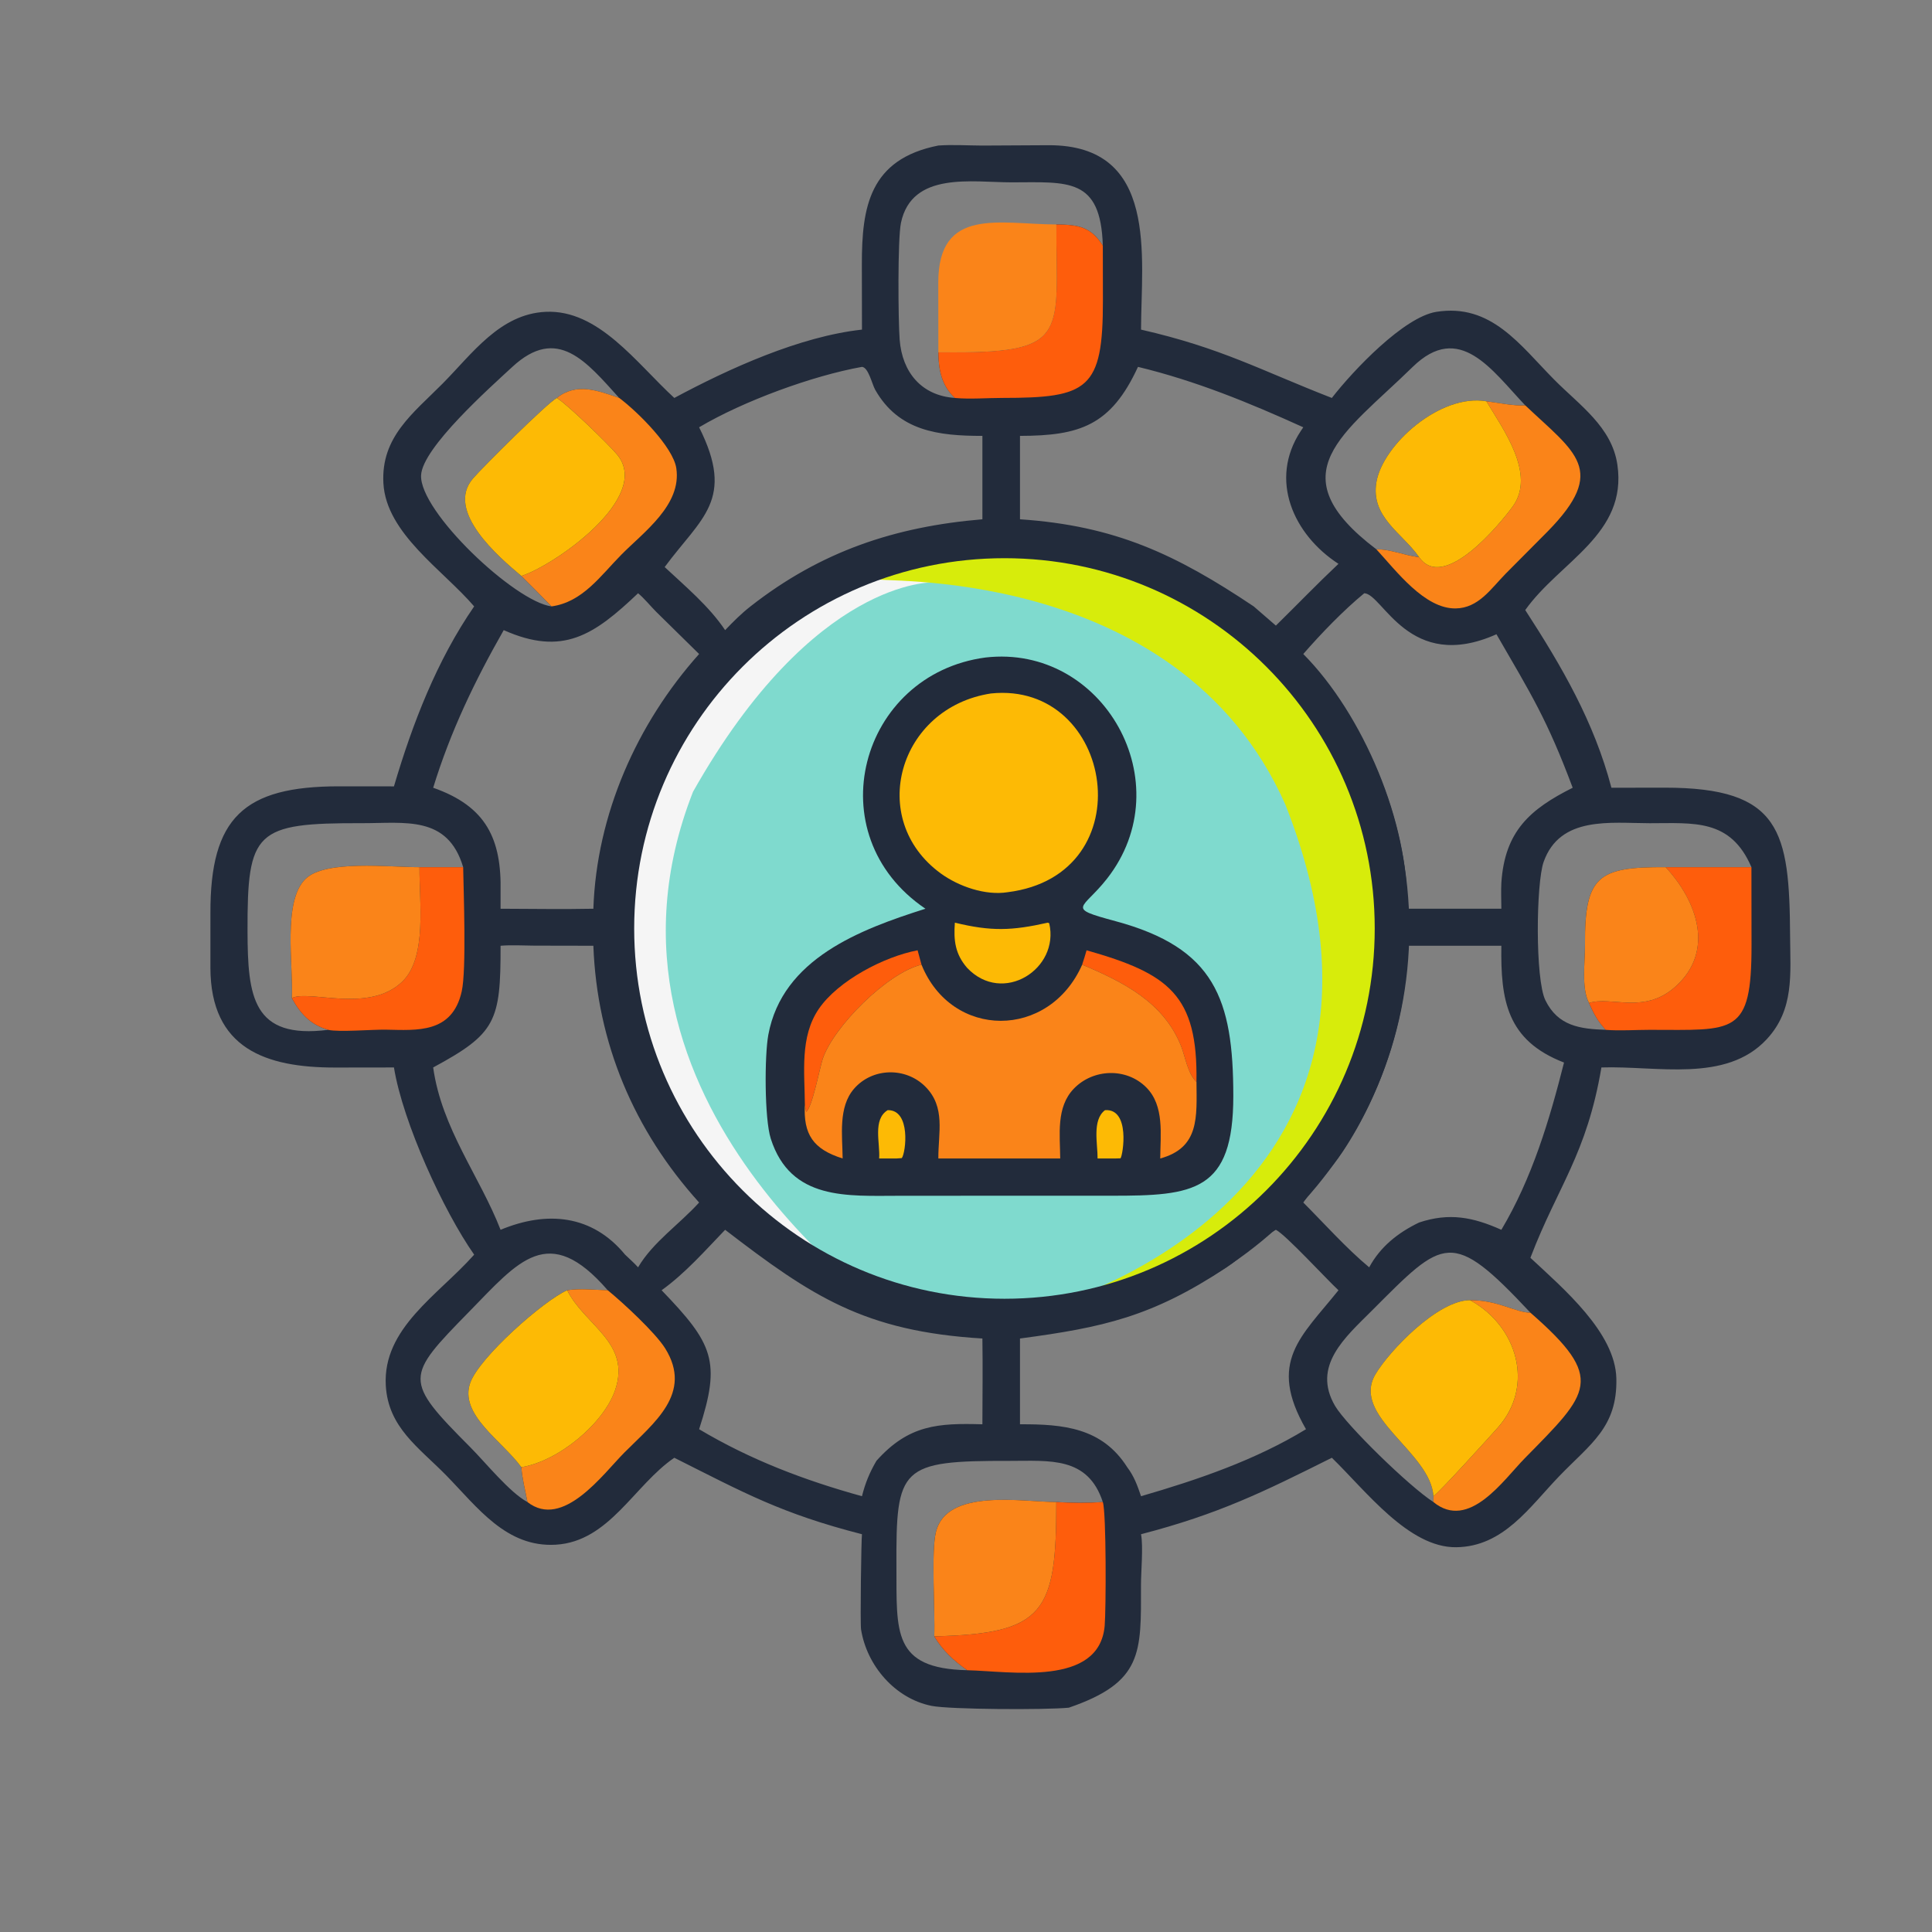 <svg width="142" height="142" viewBox="0 0 142 142" fill="none" xmlns="http://www.w3.org/2000/svg">
<rect x="0" y="0" width="142" height="142" fill="#808080" stroke="none"/>
<path d="M68.967 10.696C70.024 10.62 71.131 10.695 72.195 10.699L77.085 10.673C85.187 10.661 83.873 18.896 83.865 24.226C89.789 25.582 92.591 27.187 97.889 29.249C99.478 27.202 103.189 23.301 105.564 22.921C109.604 22.275 111.716 25.364 114.236 27.907C116.095 29.784 118.471 31.378 118.876 34.158C119.622 39.274 114.65 41.256 112.104 44.838C114.798 48.991 117.168 53.067 118.438 57.899L122.353 57.893C130.9 57.888 131.524 61.079 131.57 68.806C131.586 71.584 131.893 74.193 129.845 76.391C126.844 79.612 121.773 78.321 117.702 78.457C116.624 84.84 114.488 87.215 112.522 92.349L112.485 92.449C114.932 94.73 118.721 97.947 118.8 101.314C118.885 104.915 116.883 106.127 114.593 108.507C112.412 110.773 110.508 113.678 107.031 113.72C103.539 113.763 100.392 109.573 97.889 107.144C92.856 109.661 89.573 111.28 83.865 112.764C84.037 113.677 83.859 115.528 83.861 116.518C83.868 121.471 84.016 123.64 78.558 125.513C76.859 125.683 69.81 125.648 68.471 125.38C65.784 124.84 63.714 122.427 63.287 119.765C63.215 119.321 63.304 113.003 63.354 112.764C57.409 111.24 54.69 109.719 49.561 107.144C46.62 109.149 44.788 113.292 40.864 113.533C37.208 113.757 35.09 110.778 32.798 108.44C30.78 106.381 28.526 104.918 28.355 101.821C28.125 97.627 32.195 95.188 34.795 92.278L34.85 92.215C32.606 89.02 29.611 82.503 28.955 78.457L24.638 78.463C19.536 78.469 15.482 77.073 15.465 71.137L15.466 67.127C15.442 60.098 17.923 57.796 24.902 57.794L28.955 57.798C30.314 53.191 32.104 48.547 34.85 44.57C32.576 41.905 28.385 39.219 28.18 35.522C27.991 32.108 30.372 30.373 32.533 28.192C34.712 25.992 36.741 23.08 40.1 22.919C43.994 22.734 46.763 26.677 49.561 29.249C53.584 27.087 58.794 24.724 63.354 24.226L63.346 19.421C63.342 15.229 63.896 11.7 68.967 10.696ZM53.296 86.28C54.039 87.413 55.248 88.419 56.332 89.22C57.066 88.853 57.888 89.56 58.546 89.871C66.926 93.831 75.742 94.535 84.364 90.483C94.962 85.501 100.191 73.334 97.738 62.116C95.638 52.508 87.887 45.359 78.36 43.174C76.767 42.809 73.456 42.73 72.306 42.32L72.266 42.212C72.608 41.714 74.363 41.812 74.968 41.678C69.148 41.5 61.367 45.092 57.28 48.942C47.276 58.367 46.556 71.123 51.829 83.073C52.138 83.773 53.237 85.751 53.296 86.28ZM36.791 69.512C36.803 75.08 36.445 75.967 31.838 78.457C32.464 82.953 35.266 86.462 36.791 90.389C40.206 88.969 43.529 89.282 45.943 92.215C46.262 92.52 46.602 92.82 46.898 93.147C47.987 91.293 49.95 89.973 51.384 88.383C46.601 83.095 43.877 76.657 43.612 69.512L39.256 69.504C38.437 69.499 37.608 69.444 36.791 69.512ZM93.776 90.389L93.677 90.447C92.406 91.197 91.363 92.351 90.12 93.173C84.669 96.778 81.087 97.564 74.968 98.379V104.684C78.157 104.667 81.007 104.937 82.849 107.838C83.358 108.509 83.594 109.178 83.865 109.97C88.031 108.762 92.267 107.317 95.989 105.046C93.13 100.086 95.645 98.248 98.376 94.832C97.489 94.009 94.494 90.746 93.776 90.389ZM104.299 69.512H103.424C103.459 74.661 101.522 80.4 98.682 84.657C97.804 85.974 96.677 87.093 95.79 88.383C97.364 89.962 98.928 91.724 100.634 93.147C101.459 91.621 102.755 90.601 104.299 89.854C106.51 89.117 108.256 89.451 110.348 90.389C112.606 86.597 113.881 82.341 114.954 78.096C110.75 76.472 110.291 73.526 110.348 69.512H104.299ZM53.296 90.389C51.812 91.932 50.373 93.576 48.628 94.832C52.416 98.765 53.011 100.048 51.384 105.046C55.168 107.299 59.118 108.798 63.354 109.97C63.591 109.013 63.919 108.22 64.418 107.368C66.79 104.709 68.962 104.592 72.205 104.684C72.209 102.584 72.238 100.479 72.205 98.379C63.513 97.85 59.66 95.277 53.296 90.389ZM100.271 43.603C98.751 44.851 97.089 46.575 95.79 48.069C100.197 52.513 103.566 60.508 103.424 66.791H110.348C110.344 66.16 110.316 65.519 110.348 64.889C110.6 61.087 112.456 59.471 115.591 57.899C113.69 52.83 112.549 51.05 109.988 46.617C103.554 49.49 101.639 43.64 100.271 43.603ZM46.898 43.603C43.65 46.69 41.364 48.245 37.023 46.314C34.888 50.058 33.107 53.768 31.838 57.899C35.744 59.267 36.877 61.667 36.791 65.576V66.791C39.062 66.796 41.342 66.838 43.612 66.791C43.847 59.871 46.802 53.193 51.384 48.069L48.239 44.977C47.808 44.546 47.361 43.984 46.898 43.603ZM63.354 26.965C59.738 27.611 54.641 29.471 51.384 31.405C54.066 36.75 51.533 38.046 48.853 41.678C50.395 43.12 52.113 44.551 53.296 46.314C53.888 45.695 54.484 45.099 55.159 44.57C60.336 40.514 65.784 38.706 72.205 38.167V32.037C68.964 32.039 66.048 31.684 64.325 28.646C64.097 28.245 63.828 26.994 63.354 26.965ZM83.64 26.965C81.648 31.295 79.342 32.027 74.968 32.037V38.167C81.956 38.639 86.408 40.73 92.147 44.57L93.776 45.981C95.312 44.474 96.812 42.916 98.376 41.441C95.071 39.302 93.243 35.268 95.599 31.689L95.79 31.405C91.818 29.603 87.894 27.992 83.64 26.965ZM70.18 29.249C69.207 28.338 68.981 27.181 68.967 25.894L70.177 25.897C78.609 25.906 77.641 24.408 77.638 16.5C79.241 16.51 80.181 16.662 81.056 18.052C80.904 13.021 78.493 13.397 74.349 13.402C71.465 13.405 67.027 12.573 66.221 16.373C65.968 17.567 66.016 23.561 66.123 24.957C66.308 27.37 67.734 29.078 70.18 29.249ZM53.296 86.28C53.237 85.751 52.138 83.773 51.829 83.073C46.556 71.123 47.276 58.367 57.28 48.942C61.367 45.092 69.148 41.5 74.968 41.678C77.251 41.65 79.685 42.408 81.62 42.332C75.504 40.02 68.148 40.673 62.262 43.351C48.663 49.537 42.447 66.193 48.806 79.737C49.903 82.074 51.396 84.513 53.296 86.28ZM118.02 75.692C117.444 75.083 117.125 74.479 116.79 73.717C116.212 72.641 116.504 70.651 116.495 69.454C116.459 64.381 117.452 63.704 122.425 63.737H128.729C127.189 60.153 124.489 60.508 121.251 60.506C118.393 60.503 114.661 59.944 113.455 63.351C112.899 64.921 112.828 71.975 113.584 73.518C114.512 75.415 116.134 75.627 118.02 75.692ZM24.121 75.692C22.812 75.305 22.09 74.526 21.45 73.358C21.569 70.925 20.754 66.248 22.458 64.595C23.918 63.179 28.583 63.738 30.833 63.737H34.043C32.904 59.904 29.767 60.512 26.587 60.503C18.759 60.483 18.173 61.07 18.193 68.438C18.206 73.258 18.561 76.395 24.121 75.692ZM71.086 122.759C70.094 122.059 69.289 121.316 68.665 120.27C68.743 118.413 68.418 114.078 68.794 112.579C69.6 109.367 75.136 110.388 77.638 110.399C78.782 110.465 79.911 110.479 81.056 110.399C79.956 107.03 77.141 107.377 74.221 107.373C66.164 107.359 65.853 107.798 65.887 115.154C65.909 119.951 65.577 122.635 71.086 122.759ZM40.536 44.57C39.808 43.814 39.059 43.075 38.318 42.332C36.675 40.959 32.69 37.56 34.769 35.163C35.52 34.298 40.196 29.641 40.928 29.249C42.386 28.084 43.967 28.724 45.51 29.249C43.098 26.587 40.975 23.891 37.652 26.969C36.045 28.457 31.043 32.9 30.949 34.931C30.826 37.607 37.832 44.217 40.536 44.57ZM105.356 110.399V109.97C105.148 106.713 99.267 104.1 101.095 101.009C102.118 99.279 105.674 95.568 108.044 95.561C110.097 95.551 111.411 96.476 112.485 96.482C106.656 90.254 106.148 91.007 100.826 96.336C98.877 98.287 96.401 100.395 98.128 103.336C98.953 104.74 103.559 109.244 105.356 110.399ZM101.168 40.379C102.138 40.336 103.275 40.849 104.299 40.942C103.057 39.166 100.72 38.008 101.167 35.423C101.643 32.672 105.862 28.908 109.248 29.494C110.148 29.604 111.21 29.84 112.104 29.795C109.651 27.212 107.276 23.593 103.818 26.98C98.809 31.885 93.762 34.773 101.168 40.379ZM38.767 110.399C38.605 109.536 38.384 108.719 38.318 107.838C36.902 105.886 33.706 103.962 34.571 101.611C35.256 99.748 39.917 95.62 41.686 94.832C42.627 94.681 43.714 94.808 44.667 94.832C40.306 89.8 38.122 92.69 34.483 96.408C29.772 101.221 29.636 101.42 34.58 106.384C35.687 107.495 37.46 109.698 38.767 110.399Z" fill="#222B3B"/>
<path d="M100.787 67.988C100.787 83.019 88.475 95.712 73.445 95.712C58.415 95.712 46.357 83.019 46.357 67.988C46.357 52.958 58.542 40.773 73.572 40.773C88.603 40.773 100.787 52.958 100.787 67.988Z" fill="#7FDACE"/>
<path d="M34.042 63.738C34.073 65.549 34.289 71.276 33.938 72.856C33.244 75.984 30.633 75.719 28.372 75.68C27.346 75.662 24.913 75.873 24.121 75.693C22.811 75.306 22.09 74.527 21.449 73.359C22.721 72.718 27.099 74.507 29.556 72.159C31.42 70.379 30.804 66.227 30.832 63.738H34.042Z" fill="#FE5D0C"/>
<path d="M67.214 83.63C67.214 85.105 66.359 86.3 65.306 86.3C64.252 86.3 63.398 85.105 63.398 83.63C63.398 82.155 64.252 80.959 65.306 80.959C66.359 80.959 67.214 82.155 67.214 83.63Z" fill="#FDBA05"/>
<path d="M83.239 83.63C83.239 85.105 82.385 86.3 81.331 86.3C80.278 86.3 79.424 85.105 79.424 83.63C79.424 82.155 80.278 80.959 81.331 80.959C82.385 80.959 83.239 82.155 83.239 83.63Z" fill="#FDBA05"/>
<path d="M108.043 95.561C110.097 95.55 111.411 96.475 112.485 96.482C118.078 101.359 116.82 102.343 112.058 107.193C110.504 108.775 107.964 112.536 105.355 110.399V109.969C105.789 109.694 109.571 105.509 110.088 104.928C112.841 101.833 111.487 97.421 108.043 95.561Z" fill="#FA8419"/>
<path d="M40.928 29.248C42.386 28.083 43.967 28.723 45.511 29.248C46.879 30.27 49.475 32.86 49.708 34.414C50.113 37.116 47.318 39.097 45.657 40.781C44.143 42.315 42.82 44.257 40.537 44.569C39.808 43.813 39.059 43.075 38.318 42.331C40.635 41.616 47.992 36.57 45.356 33.408C44.726 32.651 41.704 29.724 40.928 29.248Z" fill="#FA8419"/>
<path d="M128.728 63.738L128.735 69.458C128.747 76.159 127.472 75.691 121.246 75.692C120.176 75.692 119.086 75.775 118.019 75.693C117.443 75.084 117.124 74.48 116.789 73.718C118.427 73.19 120.849 74.584 123.151 72.511C126.06 69.892 124.723 66.215 122.424 63.738H128.728Z" fill="#FE5D0C"/>
<path d="M109.248 29.494C110.148 29.604 111.211 29.84 112.105 29.795C115.784 33.277 118.198 34.527 113.753 39.058L110.651 42.18C109.579 43.272 108.665 44.7 106.982 44.719C104.697 44.744 102.634 41.972 101.168 40.38C102.139 40.337 103.275 40.849 104.299 40.943C106.111 43.562 110.259 38.499 111.185 37.224C112.914 34.843 110.469 31.538 109.248 29.494Z" fill="#FA8419"/>
<path d="M44.668 94.832C45.779 95.74 48.167 97.945 48.89 99.105C50.95 102.409 48.06 104.58 45.895 106.757C44.323 108.336 41.377 112.437 38.767 110.399C38.606 109.536 38.385 108.719 38.318 107.838C41.103 107.383 44.39 104.582 45.21 102.174C46.402 98.679 42.992 97.436 41.686 94.832C42.627 94.681 43.714 94.808 44.668 94.832Z" fill="#FA8419"/>
<path d="M77.638 110.4C78.783 110.466 79.912 110.479 81.057 110.4C81.318 111.185 81.294 118.362 81.192 119.502C80.788 123.99 74.302 122.834 71.087 122.76C70.095 122.06 69.29 121.316 68.666 120.271C76.809 120.078 77.636 118.498 77.638 110.4Z" fill="#FE5D0C"/>
<path d="M77.637 16.5C79.241 16.511 80.18 16.663 81.056 18.052L81.063 22.07C81.073 28.634 79.971 29.245 73.684 29.247C72.526 29.247 71.332 29.353 70.179 29.25C69.207 28.339 68.98 27.181 68.967 25.895L70.176 25.897C78.608 25.907 77.64 24.409 77.637 16.5Z" fill="#FE5D0C"/>
<path d="M116.791 73.717C116.213 72.64 116.504 70.651 116.496 69.454C116.46 64.381 117.453 63.704 122.425 63.737C124.725 66.213 126.061 69.891 123.152 72.51C120.85 74.583 118.428 73.189 116.791 73.717Z" fill="#FA8419"/>
<path d="M68.666 120.27C68.744 118.413 68.419 114.078 68.795 112.579C69.601 109.367 75.137 110.388 77.638 110.399C77.637 118.497 76.809 120.077 68.666 120.27Z" fill="#FA8419"/>
<path d="M21.45 73.358C21.569 70.925 20.754 66.248 22.458 64.595C23.918 63.179 28.583 63.738 30.833 63.737C30.805 66.226 31.421 70.378 29.557 72.159C27.099 74.506 22.722 72.717 21.45 73.358Z" fill="#FA8419"/>
<path d="M38.319 107.838C36.903 105.886 33.707 103.962 34.572 101.611C35.257 99.748 39.919 95.62 41.687 94.832C42.992 97.437 46.403 98.679 45.211 102.175C44.39 104.583 41.104 107.383 38.319 107.838Z" fill="#FDBA05"/>
<path d="M104.299 40.942C103.058 39.166 100.72 38.008 101.167 35.423C101.643 32.672 105.862 28.908 109.248 29.494C110.469 31.538 112.914 34.842 111.185 37.224C110.259 38.499 106.111 43.561 104.299 40.942Z" fill="#FDBA05"/>
<path d="M38.318 42.331C36.675 40.958 32.689 37.56 34.769 35.163C35.52 34.297 40.195 29.641 40.927 29.249C41.703 29.724 44.725 32.651 45.355 33.408C47.991 36.57 40.635 41.616 38.318 42.331Z" fill="#FDBA05"/>
<path d="M105.355 109.969C105.148 106.712 99.266 104.1 101.094 101.009C102.118 99.278 105.674 95.567 108.043 95.561C111.487 97.421 112.84 101.832 110.087 104.928C109.57 105.509 105.789 109.693 105.355 109.969Z" fill="#FDBA05"/>
<path d="M68.969 25.893L68.963 20.755C68.969 15.168 73.47 16.484 77.639 16.499C77.642 24.407 78.61 25.905 70.178 25.896L68.969 25.893Z" fill="#FA8419"/>
<path d="M72.431 48.326C81.097 47.329 86.875 57.555 81.36 64.588C79.56 66.884 78.275 66.703 81.996 67.707C89.274 69.672 90.644 73.417 90.647 80.546C90.65 87.593 87.76 87.891 81.677 87.885L74.061 87.885L66.107 87.889C62.304 87.89 58.113 88.259 56.652 83.694C56.183 82.229 56.187 77.595 56.47 76.062C57.503 70.461 63.214 68.313 68.019 66.791C59.97 61.349 63.187 49.561 72.431 48.326ZM81.219 81.595C80.251 82.318 80.685 84.097 80.671 85.147H81.983L82.357 85.135C82.538 84.903 83.091 81.465 81.219 81.595ZM65.244 81.595C64.122 82.286 64.701 84.023 64.616 85.147H65.888L66.283 85.118C66.584 84.703 66.957 81.56 65.244 81.595Z" fill="#222B3B"/>
<path d="M79.862 69.846C85.906 71.562 88.044 73.122 87.938 79.518C87.28 78.9 87.126 77.67 86.79 76.842C85.493 73.64 82.543 72.171 79.537 70.901C79.649 70.551 79.766 70.201 79.862 69.846Z" fill="#FE5D0C"/>
<path d="M59.157 81.176C59.141 78.811 58.778 76.206 60.182 74.152C61.605 72.069 64.995 70.306 67.443 69.846L67.728 70.901C65.232 71.495 61.268 75.452 60.466 77.829C60.261 78.438 59.686 81.462 59.247 81.714L59.157 81.176Z" fill="#FE5D0C"/>
<path d="M77.016 67.814L77.117 67.861C77.898 71.217 73.706 73.898 71.087 71.141C70.2 70.12 70.084 69.123 70.181 67.814C72.848 68.464 74.368 68.411 77.016 67.814Z" fill="#FDBA05"/>
<path d="M72.834 50.969C81.885 50.032 84.181 64.309 74.06 65.576C72.426 65.837 70.459 65.152 69.15 64.2C63.679 60.219 66.038 52.01 72.834 50.969Z" fill="#FDBA05"/>
<path d="M59.157 81.176L59.248 81.715C59.687 81.463 60.261 78.439 60.467 77.83C61.268 75.453 65.232 71.496 67.729 70.901C69.951 76.395 77.102 76.415 79.539 70.901C82.545 72.171 85.495 73.641 86.792 76.843C87.127 77.671 87.281 78.901 87.94 79.519C87.958 82.098 88.174 84.356 85.276 85.147C85.287 83.395 85.596 81.272 84.248 79.921C82.789 78.46 80.35 78.541 78.928 80.013C77.608 81.378 77.913 83.408 77.924 85.147H68.968C68.954 83.256 69.524 81.369 68 79.854C66.554 78.417 64.124 78.47 62.776 80.016C61.592 81.374 61.918 83.469 61.933 85.147C59.767 84.465 59.036 83.38 59.157 81.176Z" fill="#FA8419"/>
<path d="M50.936 58.195C41.907 81.213 66.409 96.999 65.579 96.677C52.469 91.589 43.107 78.231 46.208 64.319C49.309 50.407 62.509 39.628 68.613 42.807C68.613 42.807 59.838 42.426 50.936 58.195Z" fill="#F5F5F5"/>
<path d="M94.475 59.139C86.503 41.136 63.633 42.924 64.44 42.548C78.064 36.201 93.909 44.362 100.375 58.24C106.84 72.119 96.518 93.085 76.751 96.094C76.751 96.094 106.065 88.534 94.475 59.139Z" fill="#D7EC0B"/>
<path fill-rule="evenodd" clip-rule="evenodd" d="M103.585 68.242C103.585 84.677 90.262 98 73.827 98C57.392 98 44.068 84.677 44.068 68.242C44.068 51.807 57.392 38.484 73.827 38.484C90.262 38.484 103.585 51.807 103.585 68.242ZM73.827 95.457C88.857 95.457 101.041 83.272 101.041 68.242C101.041 53.212 88.857 41.027 73.827 41.027C58.796 41.027 46.612 53.212 46.612 68.242C46.612 83.272 58.796 95.457 73.827 95.457Z" fill="#222B3B"/>
</svg>
